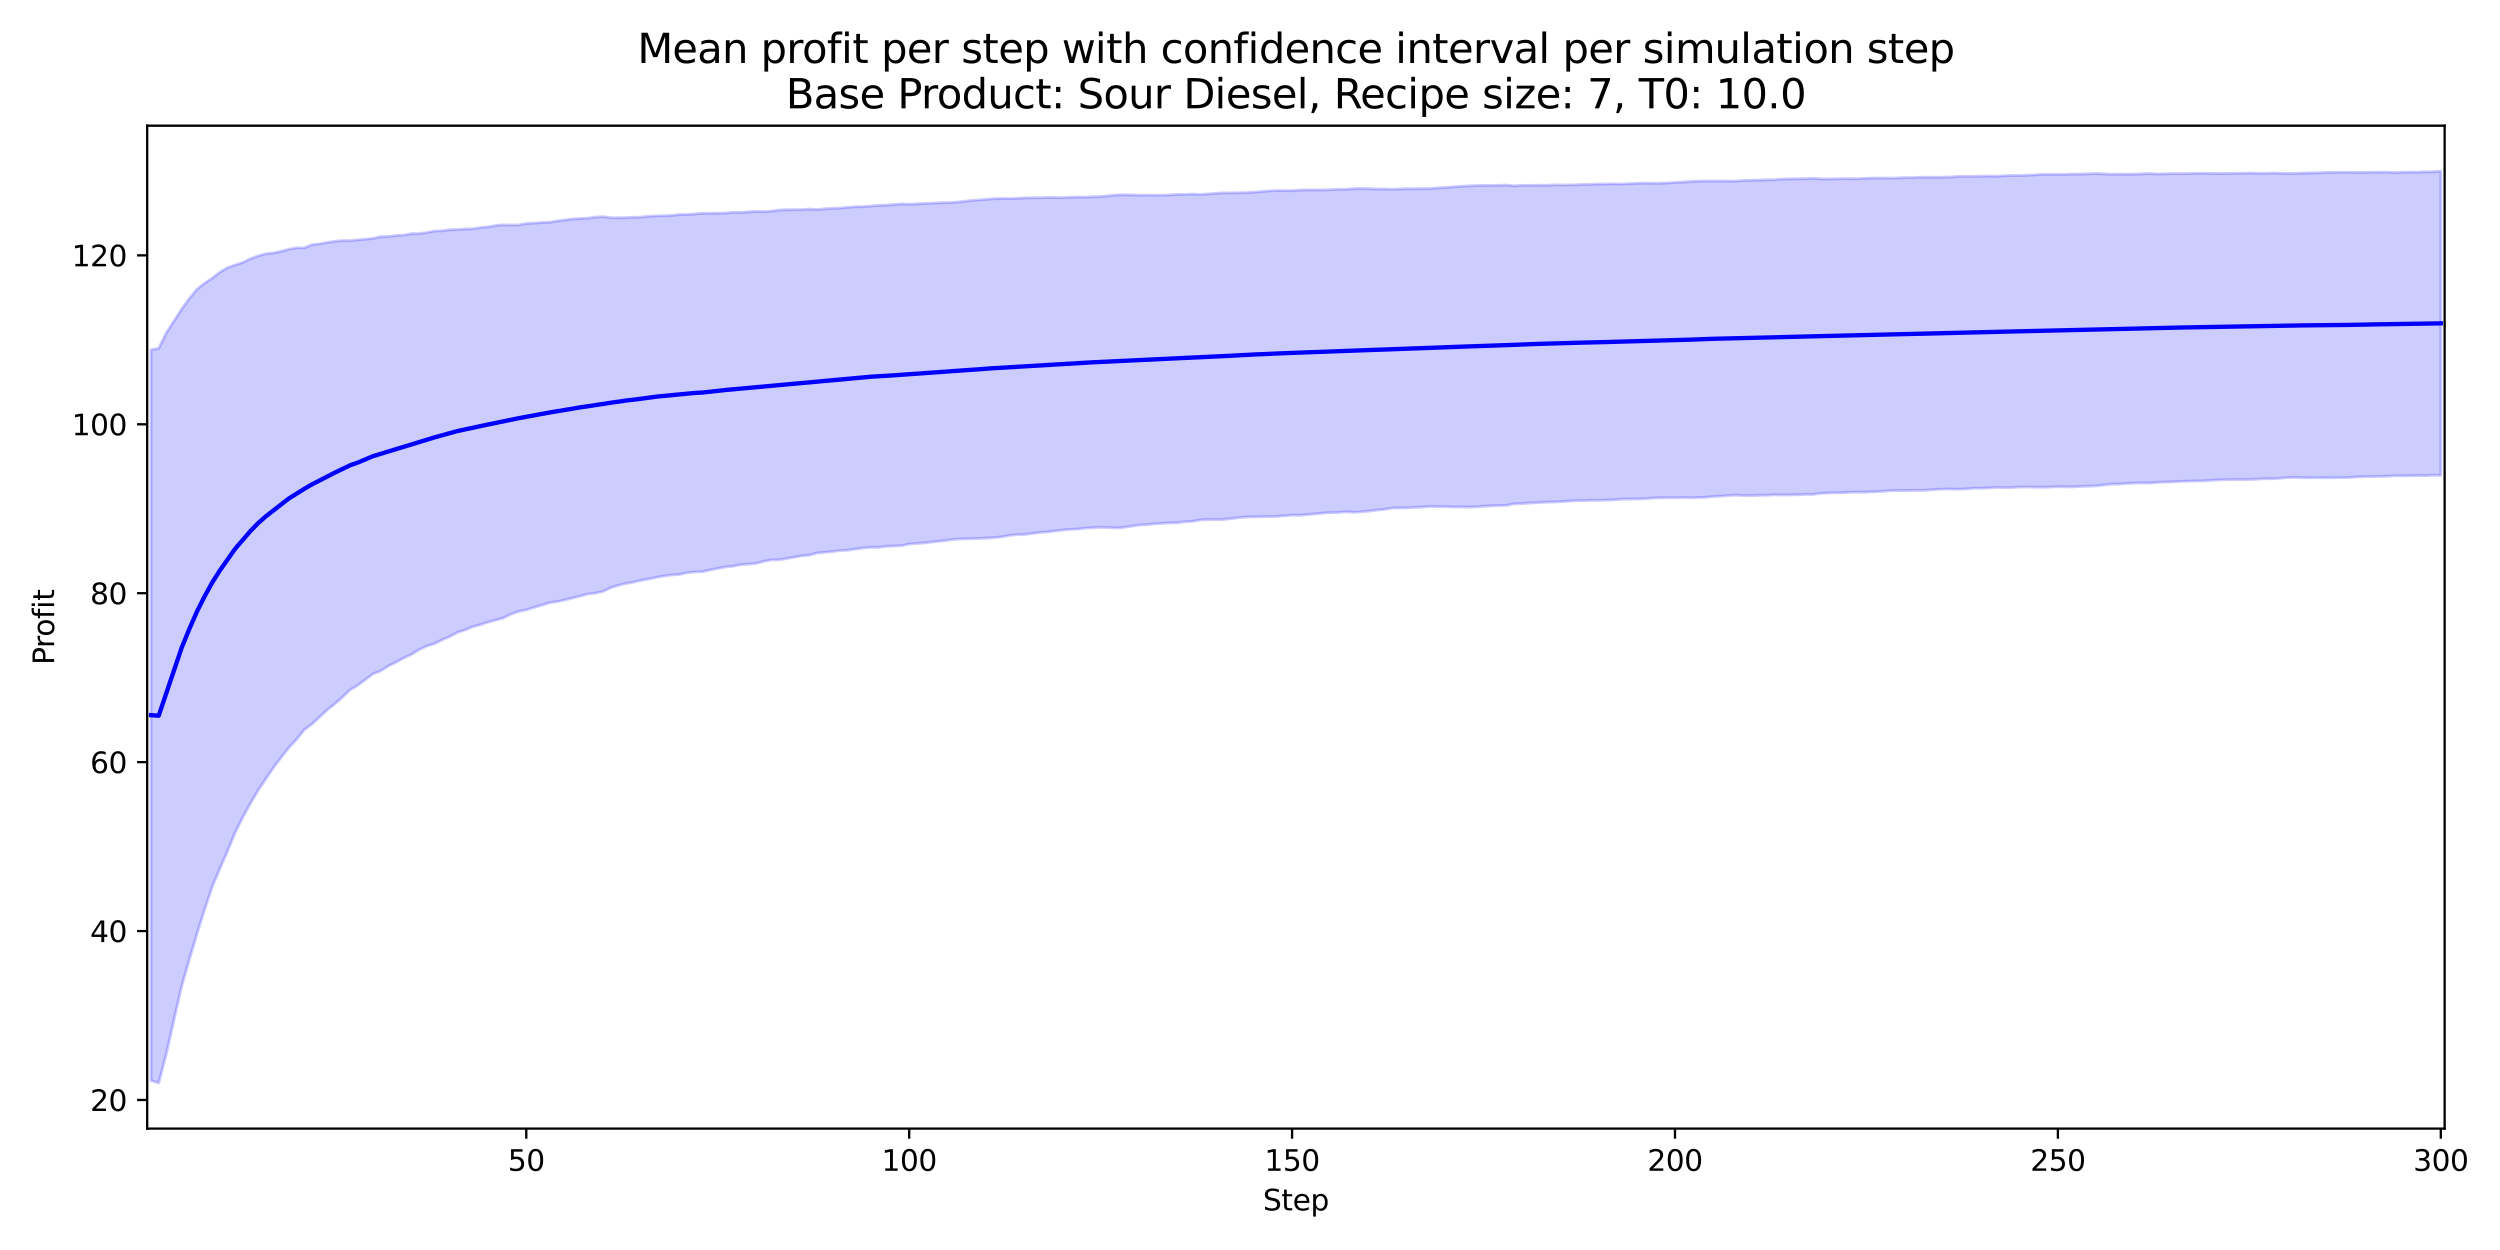 <?xml version="1.0" encoding="utf-8" standalone="no"?>
<!DOCTYPE svg PUBLIC "-//W3C//DTD SVG 1.1//EN"
  "http://www.w3.org/Graphics/SVG/1.1/DTD/svg11.dtd">
<svg xmlns:xlink="http://www.w3.org/1999/xlink" width="864pt" height="432pt" viewBox="0 0 864 432" xmlns="http://www.w3.org/2000/svg" version="1.1">
 <defs>
  <style type="text/css">*{stroke-linejoin: round; stroke-linecap: butt}</style>
 </defs>
 <g id="figure_1">
  <g id="patch_1">
   <path d="M 0 432 
L 864 432 
L 864 0 
L 0 0 
z
" style="fill: #ffffff"/>
  </g>
  <g id="axes_1">
   <g id="patch_2">
    <path d="M 50.87 390.04 
L 844.866 390.04 
L 844.866 43.44 
L 50.87 43.44 
z
" style="fill: #ffffff"/>
   </g>
   <g id="FillBetweenPolyCollection_1">
    <defs>
     <path id="macc518c034" d="M 52.193 -311.116 
L 52.193 -58.554 
L 54.84 -57.715 
L 57.487 -67.799 
L 60.133 -79.634 
L 62.78 -91.114 
L 65.427 -100.386 
L 68.073 -109.281 
L 70.72 -117.7 
L 73.367 -125.579 
L 76.013 -131.854 
L 78.66 -137.924 
L 81.307 -144.341 
L 83.953 -149.61 
L 86.6 -154.432 
L 89.246 -158.915 
L 91.893 -162.849 
L 94.54 -166.798 
L 97.186 -170.222 
L 99.833 -173.599 
L 102.48 -176.452 
L 105.126 -179.775 
L 107.773 -181.713 
L 110.42 -184.202 
L 113.066 -186.625 
L 115.713 -188.745 
L 118.36 -191.063 
L 121.006 -193.597 
L 123.653 -195.169 
L 126.3 -197.147 
L 128.946 -199.128 
L 131.593 -200.149 
L 134.24 -201.865 
L 136.886 -203.132 
L 139.533 -204.619 
L 142.18 -205.837 
L 144.826 -207.458 
L 147.473 -208.724 
L 150.119 -209.516 
L 152.766 -210.887 
L 155.413 -211.973 
L 158.059 -213.418 
L 160.706 -214.283 
L 163.353 -215.414 
L 165.999 -216.1 
L 168.646 -216.983 
L 171.293 -217.683 
L 173.939 -218.421 
L 176.586 -219.759 
L 179.233 -220.673 
L 181.879 -221.234 
L 184.526 -222.061 
L 187.173 -222.847 
L 189.819 -223.688 
L 192.466 -224.054 
L 195.113 -224.638 
L 197.759 -225.307 
L 200.406 -225.952 
L 203.053 -226.704 
L 205.699 -227.006 
L 208.346 -227.581 
L 210.993 -228.863 
L 213.639 -229.69 
L 216.286 -230.353 
L 218.932 -230.819 
L 221.579 -231.426 
L 224.226 -231.909 
L 226.872 -232.477 
L 229.519 -232.94 
L 232.166 -233.309 
L 234.812 -233.471 
L 237.459 -234.057 
L 240.106 -234.339 
L 242.752 -234.403 
L 245.399 -235.037 
L 248.046 -235.544 
L 250.692 -236.073 
L 253.339 -236.315 
L 255.986 -236.848 
L 258.632 -237.039 
L 261.279 -237.302 
L 263.926 -238.008 
L 266.572 -238.485 
L 269.219 -238.551 
L 271.866 -238.975 
L 274.512 -239.434 
L 277.159 -239.918 
L 279.806 -240.143 
L 282.452 -240.915 
L 285.099 -241.118 
L 287.745 -241.4 
L 290.392 -241.74 
L 293.039 -241.847 
L 295.685 -242.254 
L 298.332 -242.617 
L 300.979 -242.832 
L 303.625 -242.849 
L 306.272 -243.184 
L 308.919 -243.28 
L 311.565 -243.421 
L 314.212 -243.986 
L 316.859 -244.206 
L 319.505 -244.388 
L 322.152 -244.695 
L 324.799 -244.956 
L 327.445 -245.277 
L 330.092 -245.647 
L 332.739 -245.771 
L 335.385 -245.815 
L 338.032 -245.91 
L 340.679 -246.017 
L 343.325 -246.182 
L 345.972 -246.422 
L 348.618 -246.92 
L 351.265 -247.202 
L 353.912 -247.289 
L 356.558 -247.601 
L 359.205 -247.945 
L 361.852 -248.157 
L 364.498 -248.498 
L 367.145 -248.785 
L 369.792 -249.045 
L 372.438 -249.152 
L 375.085 -249.48 
L 377.732 -249.614 
L 380.378 -249.778 
L 383.025 -249.671 
L 385.672 -249.523 
L 388.318 -249.743 
L 390.965 -250.13 
L 393.612 -250.527 
L 396.258 -250.673 
L 398.905 -250.931 
L 401.552 -251.148 
L 404.198 -251.279 
L 406.845 -251.331 
L 409.492 -251.68 
L 412.138 -251.833 
L 414.785 -252.294 
L 417.431 -252.469 
L 420.078 -252.444 
L 422.725 -252.464 
L 425.371 -252.771 
L 428.018 -253.089 
L 430.665 -253.327 
L 433.311 -253.367 
L 435.958 -253.447 
L 438.605 -253.494 
L 441.251 -253.505 
L 443.898 -253.764 
L 446.545 -253.989 
L 449.191 -253.929 
L 451.838 -254.153 
L 454.485 -254.401 
L 457.131 -254.658 
L 459.778 -254.843 
L 462.425 -254.885 
L 465.071 -255.094 
L 467.718 -254.961 
L 470.365 -255.124 
L 473.011 -255.342 
L 475.658 -255.681 
L 478.305 -255.942 
L 480.951 -256.392 
L 483.598 -256.444 
L 486.244 -256.47 
L 488.891 -256.673 
L 491.538 -256.741 
L 494.184 -256.99 
L 496.831 -256.913 
L 499.478 -256.905 
L 502.124 -256.789 
L 504.771 -256.785 
L 507.418 -256.746 
L 510.064 -256.835 
L 512.711 -257.04 
L 515.358 -257.19 
L 518.004 -257.293 
L 520.651 -257.359 
L 523.298 -257.876 
L 525.944 -257.972 
L 528.591 -258.169 
L 531.238 -258.285 
L 533.884 -258.439 
L 536.531 -258.492 
L 539.178 -258.605 
L 541.824 -258.79 
L 544.471 -258.947 
L 547.117 -259 
L 549.764 -259.102 
L 552.411 -259.091 
L 555.057 -259.166 
L 557.704 -259.252 
L 560.351 -259.481 
L 562.997 -259.52 
L 565.644 -259.555 
L 568.291 -259.625 
L 570.937 -259.847 
L 573.584 -259.961 
L 576.231 -260.021 
L 578.877 -259.996 
L 581.524 -260.053 
L 584.171 -259.972 
L 586.817 -260.075 
L 589.464 -260.133 
L 592.111 -260.406 
L 594.757 -260.522 
L 597.404 -260.767 
L 600.051 -260.879 
L 602.697 -260.745 
L 605.344 -260.73 
L 607.991 -260.825 
L 610.637 -260.846 
L 613.284 -260.998 
L 615.93 -260.919 
L 618.577 -260.953 
L 621.224 -261.009 
L 623.87 -261.148 
L 626.517 -261.115 
L 629.164 -261.492 
L 631.81 -261.627 
L 634.457 -261.714 
L 637.104 -261.723 
L 639.75 -261.902 
L 642.397 -261.918 
L 645.044 -261.921 
L 647.69 -262.051 
L 650.337 -262.168 
L 652.984 -262.412 
L 655.63 -262.492 
L 658.277 -262.463 
L 660.924 -262.533 
L 663.57 -262.522 
L 666.217 -262.609 
L 668.864 -262.854 
L 671.51 -262.946 
L 674.157 -262.997 
L 676.804 -262.916 
L 679.45 -263.033 
L 682.097 -263.258 
L 684.743 -263.272 
L 687.39 -263.348 
L 690.037 -263.586 
L 692.683 -263.462 
L 695.33 -263.525 
L 697.977 -263.673 
L 700.623 -263.684 
L 703.27 -263.625 
L 705.917 -263.587 
L 708.563 -263.669 
L 711.21 -263.794 
L 713.857 -263.728 
L 716.503 -263.765 
L 719.15 -263.899 
L 721.797 -263.979 
L 724.443 -264.086 
L 727.09 -264.387 
L 729.737 -264.666 
L 732.383 -264.706 
L 735.03 -264.931 
L 737.677 -265.037 
L 740.323 -265.101 
L 742.97 -265.029 
L 745.616 -265.301 
L 748.263 -265.384 
L 750.91 -265.467 
L 753.556 -265.634 
L 756.203 -265.716 
L 758.85 -265.769 
L 761.496 -265.829 
L 764.143 -265.992 
L 766.79 -266.14 
L 769.436 -266.231 
L 772.083 -266.275 
L 774.73 -266.29 
L 777.376 -266.301 
L 780.023 -266.39 
L 782.67 -266.579 
L 785.316 -266.55 
L 787.963 -266.72 
L 790.61 -266.951 
L 793.256 -267.022 
L 795.903 -266.909 
L 798.55 -266.878 
L 801.196 -266.939 
L 803.843 -266.86 
L 806.49 -266.928 
L 809.136 -266.932 
L 811.783 -266.967 
L 814.429 -267.152 
L 817.076 -267.29 
L 819.723 -267.309 
L 822.369 -267.365 
L 825.016 -267.38 
L 827.663 -267.626 
L 830.309 -267.582 
L 832.956 -267.59 
L 835.603 -267.66 
L 838.249 -267.628 
L 840.896 -267.767 
L 843.543 -267.715 
L 843.543 -372.805 
L 843.543 -372.805 
L 840.896 -372.633 
L 838.249 -372.625 
L 835.603 -372.51 
L 832.956 -372.507 
L 830.309 -372.457 
L 827.663 -372.328 
L 825.016 -372.507 
L 822.369 -372.472 
L 819.723 -372.463 
L 817.076 -372.411 
L 814.429 -372.421 
L 811.783 -372.453 
L 809.136 -372.458 
L 806.49 -372.42 
L 803.843 -372.395 
L 801.196 -372.288 
L 798.55 -372.233 
L 795.903 -372.175 
L 793.256 -372.051 
L 790.61 -372.029 
L 787.963 -372.106 
L 785.316 -372.18 
L 782.67 -372.082 
L 780.023 -372.1 
L 777.376 -372.171 
L 774.73 -372.12 
L 772.083 -372.052 
L 769.436 -372.026 
L 766.79 -372.03 
L 764.143 -372.041 
L 761.496 -372.097 
L 758.85 -372.077 
L 756.203 -372.006 
L 753.556 -371.987 
L 750.91 -372.017 
L 748.263 -371.927 
L 745.616 -371.882 
L 742.97 -372.017 
L 740.323 -371.914 
L 737.677 -371.815 
L 735.03 -371.745 
L 732.383 -371.833 
L 729.737 -371.793 
L 727.09 -371.898 
L 724.443 -372.008 
L 721.797 -371.93 
L 719.15 -371.842 
L 716.503 -371.836 
L 713.857 -371.735 
L 711.21 -371.706 
L 708.563 -371.738 
L 705.917 -371.729 
L 703.27 -371.567 
L 700.623 -371.426 
L 697.977 -371.326 
L 695.33 -371.345 
L 692.683 -371.256 
L 690.037 -371.081 
L 687.39 -371.145 
L 684.743 -371.089 
L 682.097 -371.018 
L 679.45 -371.058 
L 676.804 -371.004 
L 674.157 -370.825 
L 671.51 -370.754 
L 668.864 -370.739 
L 666.217 -370.781 
L 663.57 -370.724 
L 660.924 -370.61 
L 658.277 -370.611 
L 655.63 -370.488 
L 652.984 -370.442 
L 650.337 -370.447 
L 647.69 -370.448 
L 645.044 -370.394 
L 642.397 -370.236 
L 639.75 -370.203 
L 637.104 -370.268 
L 634.457 -370.164 
L 631.81 -370.15 
L 629.164 -370.164 
L 626.517 -370.366 
L 623.87 -370.211 
L 621.224 -370.196 
L 618.577 -370.172 
L 615.93 -370.094 
L 613.284 -369.881 
L 610.637 -369.846 
L 607.991 -369.768 
L 605.344 -369.69 
L 602.697 -369.611 
L 600.051 -369.413 
L 597.404 -369.422 
L 594.757 -369.453 
L 592.111 -369.423 
L 589.464 -369.464 
L 586.817 -369.396 
L 584.171 -369.254 
L 581.524 -369.066 
L 578.877 -368.917 
L 576.231 -368.771 
L 573.584 -368.641 
L 570.937 -368.659 
L 568.291 -368.71 
L 565.644 -368.605 
L 562.997 -368.515 
L 560.351 -368.4 
L 557.704 -368.456 
L 555.057 -368.408 
L 552.411 -368.397 
L 549.764 -368.265 
L 547.117 -368.237 
L 544.471 -368.109 
L 541.824 -368.067 
L 539.178 -368.101 
L 536.531 -368.074 
L 533.884 -367.957 
L 531.238 -367.994 
L 528.591 -367.913 
L 525.944 -367.937 
L 523.298 -367.765 
L 520.651 -368.039 
L 518.004 -367.938 
L 515.358 -367.892 
L 512.711 -367.905 
L 510.064 -367.853 
L 507.418 -367.743 
L 504.771 -367.573 
L 502.124 -367.41 
L 499.478 -367.188 
L 496.831 -367.066 
L 494.184 -366.804 
L 491.538 -366.81 
L 488.891 -366.763 
L 486.244 -366.762 
L 483.598 -366.66 
L 480.951 -366.546 
L 478.305 -366.688 
L 475.658 -366.658 
L 473.011 -366.791 
L 470.365 -366.854 
L 467.718 -366.782 
L 465.071 -366.554 
L 462.425 -366.584 
L 459.778 -366.433 
L 457.131 -366.367 
L 454.485 -366.372 
L 451.838 -366.376 
L 449.191 -366.32 
L 446.545 -366.098 
L 443.898 -366.122 
L 441.251 -366.144 
L 438.605 -366.011 
L 435.958 -365.786 
L 433.311 -365.586 
L 430.665 -365.404 
L 428.018 -365.377 
L 425.371 -365.343 
L 422.725 -365.325 
L 420.078 -365.166 
L 417.431 -364.975 
L 414.785 -364.784 
L 412.138 -364.909 
L 409.492 -364.786 
L 406.845 -364.786 
L 404.198 -364.629 
L 401.552 -364.526 
L 398.905 -364.513 
L 396.258 -364.57 
L 393.612 -364.524 
L 390.965 -364.625 
L 388.318 -364.674 
L 385.672 -364.621 
L 383.025 -364.32 
L 380.378 -364.056 
L 377.732 -363.976 
L 375.085 -363.869 
L 372.438 -363.892 
L 369.792 -363.806 
L 367.145 -363.674 
L 364.498 -363.724 
L 361.852 -363.755 
L 359.205 -363.637 
L 356.558 -363.651 
L 353.912 -363.606 
L 351.265 -363.424 
L 348.618 -363.343 
L 345.972 -363.402 
L 343.325 -363.314 
L 340.679 -363.082 
L 338.032 -362.88 
L 335.385 -362.667 
L 332.739 -362.37 
L 330.092 -362.059 
L 327.445 -361.956 
L 324.799 -361.914 
L 322.152 -361.772 
L 319.505 -361.668 
L 316.859 -361.533 
L 314.212 -361.423 
L 311.565 -361.503 
L 308.919 -361.301 
L 306.272 -361.087 
L 303.625 -361.026 
L 300.979 -360.785 
L 298.332 -360.583 
L 295.685 -360.537 
L 293.039 -360.349 
L 290.392 -360.081 
L 287.745 -359.954 
L 285.099 -359.851 
L 282.452 -359.579 
L 279.806 -359.763 
L 277.159 -359.552 
L 274.512 -359.536 
L 271.866 -359.511 
L 269.219 -359.409 
L 266.572 -359.017 
L 263.926 -358.866 
L 261.279 -358.94 
L 258.632 -358.79 
L 255.986 -358.576 
L 253.339 -358.608 
L 250.692 -358.362 
L 248.046 -358.311 
L 245.399 -358.262 
L 242.752 -358.278 
L 240.106 -358.066 
L 237.459 -357.846 
L 234.812 -357.848 
L 232.166 -357.541 
L 229.519 -357.446 
L 226.872 -357.378 
L 224.226 -357.247 
L 221.579 -356.97 
L 218.932 -356.899 
L 216.286 -356.78 
L 213.639 -356.74 
L 210.993 -356.75 
L 208.346 -357.121 
L 205.699 -356.954 
L 203.053 -356.583 
L 200.406 -356.453 
L 197.759 -356.311 
L 195.113 -355.968 
L 192.466 -355.606 
L 189.819 -355.159 
L 187.173 -355.107 
L 184.526 -354.887 
L 181.879 -354.738 
L 179.233 -354.269 
L 176.586 -354.218 
L 173.939 -354.303 
L 171.293 -354.034 
L 168.646 -353.599 
L 165.999 -353.355 
L 163.353 -352.933 
L 160.706 -352.86 
L 158.059 -352.64 
L 155.413 -352.6 
L 152.766 -352.231 
L 150.119 -352.131 
L 147.473 -351.629 
L 144.826 -351.24 
L 142.18 -351.242 
L 139.533 -350.744 
L 136.886 -350.623 
L 134.24 -350.277 
L 131.593 -350.201 
L 128.946 -349.591 
L 126.3 -349.329 
L 123.653 -349.105 
L 121.006 -348.803 
L 118.36 -348.868 
L 115.713 -348.581 
L 113.066 -348.199 
L 110.42 -347.732 
L 107.773 -347.437 
L 105.126 -346.299 
L 102.48 -346.357 
L 99.833 -345.863 
L 97.186 -345.154 
L 94.54 -344.585 
L 91.893 -344.299 
L 89.246 -343.563 
L 86.6 -342.615 
L 83.953 -341.304 
L 81.307 -340.447 
L 78.66 -339.517 
L 76.013 -337.934 
L 73.367 -335.865 
L 70.72 -334.132 
L 68.073 -332.02 
L 65.427 -328.834 
L 62.78 -325.178 
L 60.133 -321.079 
L 57.487 -316.978 
L 54.84 -311.576 
L 52.193 -311.116 
z
" style="stroke: #0000ff; stroke-opacity: 0.2"/>
    </defs>
    <g clip-path="url(#p21b47704be)">
     <use xlink:href="#macc518c034" x="0" y="432" style="fill: #0000ff; fill-opacity: 0.2; stroke: #0000ff; stroke-opacity: 0.2"/>
    </g>
   </g>
   <g id="matplotlib.axis_1">
    <g id="xtick_1">
     <g id="line2d_1">
      <defs>
       <path id="m5b36a3ad47" d="M 0 0 
L 0 3.5 
" style="stroke: #000000; stroke-width: 0.8"/>
      </defs>
      <g>
       <use xlink:href="#m5b36a3ad47" x="181.879" y="390.04" style="stroke: #000000; stroke-width: 0.8"/>
      </g>
     </g>
     <g id="text_1">
      <!-- 50 -->
      <g transform="translate(175.517 404.638) scale(0.1 -0.1)">
       <defs>
        <path id="DejaVuSans-35" d="M 691 4666 
L 3169 4666 
L 3169 4134 
L 1269 4134 
L 1269 2991 
Q 1406 3038 1543 3061 
Q 1681 3084 1819 3084 
Q 2600 3084 3056 2656 
Q 3513 2228 3513 1497 
Q 3513 744 3044 326 
Q 2575 -91 1722 -91 
Q 1428 -91 1123 -41 
Q 819 9 494 109 
L 494 744 
Q 775 591 1075 516 
Q 1375 441 1709 441 
Q 2250 441 2565 725 
Q 2881 1009 2881 1497 
Q 2881 1984 2565 2268 
Q 2250 2553 1709 2553 
Q 1456 2553 1204 2497 
Q 953 2441 691 2322 
L 691 4666 
z
" transform="scale(0.016)"/>
        <path id="DejaVuSans-30" d="M 2034 4250 
Q 1547 4250 1301 3770 
Q 1056 3291 1056 2328 
Q 1056 1369 1301 889 
Q 1547 409 2034 409 
Q 2525 409 2770 889 
Q 3016 1369 3016 2328 
Q 3016 3291 2770 3770 
Q 2525 4250 2034 4250 
z
M 2034 4750 
Q 2819 4750 3233 4129 
Q 3647 3509 3647 2328 
Q 3647 1150 3233 529 
Q 2819 -91 2034 -91 
Q 1250 -91 836 529 
Q 422 1150 422 2328 
Q 422 3509 836 4129 
Q 1250 4750 2034 4750 
z
" transform="scale(0.016)"/>
       </defs>
       <use xlink:href="#DejaVuSans-35"/>
       <use xlink:href="#DejaVuSans-30" transform="translate(63.623 0)"/>
      </g>
     </g>
    </g>
    <g id="xtick_2">
     <g id="line2d_2">
      <g>
       <use xlink:href="#m5b36a3ad47" x="314.212" y="390.04" style="stroke: #000000; stroke-width: 0.8"/>
      </g>
     </g>
     <g id="text_2">
      <!-- 100 -->
      <g transform="translate(304.668 404.638) scale(0.1 -0.1)">
       <defs>
        <path id="DejaVuSans-31" d="M 794 531 
L 1825 531 
L 1825 4091 
L 703 3866 
L 703 4441 
L 1819 4666 
L 2450 4666 
L 2450 531 
L 3481 531 
L 3481 0 
L 794 0 
L 794 531 
z
" transform="scale(0.016)"/>
       </defs>
       <use xlink:href="#DejaVuSans-31"/>
       <use xlink:href="#DejaVuSans-30" transform="translate(63.623 0)"/>
       <use xlink:href="#DejaVuSans-30" transform="translate(127.246 0)"/>
      </g>
     </g>
    </g>
    <g id="xtick_3">
     <g id="line2d_3">
      <g>
       <use xlink:href="#m5b36a3ad47" x="446.545" y="390.04" style="stroke: #000000; stroke-width: 0.8"/>
      </g>
     </g>
     <g id="text_3">
      <!-- 150 -->
      <g transform="translate(437.001 404.638) scale(0.1 -0.1)">
       <use xlink:href="#DejaVuSans-31"/>
       <use xlink:href="#DejaVuSans-35" transform="translate(63.623 0)"/>
       <use xlink:href="#DejaVuSans-30" transform="translate(127.246 0)"/>
      </g>
     </g>
    </g>
    <g id="xtick_4">
     <g id="line2d_4">
      <g>
       <use xlink:href="#m5b36a3ad47" x="578.877" y="390.04" style="stroke: #000000; stroke-width: 0.8"/>
      </g>
     </g>
     <g id="text_4">
      <!-- 200 -->
      <g transform="translate(569.334 404.638) scale(0.1 -0.1)">
       <defs>
        <path id="DejaVuSans-32" d="M 1228 531 
L 3431 531 
L 3431 0 
L 469 0 
L 469 531 
Q 828 903 1448 1529 
Q 2069 2156 2228 2338 
Q 2531 2678 2651 2914 
Q 2772 3150 2772 3378 
Q 2772 3750 2511 3984 
Q 2250 4219 1831 4219 
Q 1534 4219 1204 4116 
Q 875 4013 500 3803 
L 500 4441 
Q 881 4594 1212 4672 
Q 1544 4750 1819 4750 
Q 2544 4750 2975 4387 
Q 3406 4025 3406 3419 
Q 3406 3131 3298 2873 
Q 3191 2616 2906 2266 
Q 2828 2175 2409 1742 
Q 1991 1309 1228 531 
z
" transform="scale(0.016)"/>
       </defs>
       <use xlink:href="#DejaVuSans-32"/>
       <use xlink:href="#DejaVuSans-30" transform="translate(63.623 0)"/>
       <use xlink:href="#DejaVuSans-30" transform="translate(127.246 0)"/>
      </g>
     </g>
    </g>
    <g id="xtick_5">
     <g id="line2d_5">
      <g>
       <use xlink:href="#m5b36a3ad47" x="711.21" y="390.04" style="stroke: #000000; stroke-width: 0.8"/>
      </g>
     </g>
     <g id="text_5">
      <!-- 250 -->
      <g transform="translate(701.666 404.638) scale(0.1 -0.1)">
       <use xlink:href="#DejaVuSans-32"/>
       <use xlink:href="#DejaVuSans-35" transform="translate(63.623 0)"/>
       <use xlink:href="#DejaVuSans-30" transform="translate(127.246 0)"/>
      </g>
     </g>
    </g>
    <g id="xtick_6">
     <g id="line2d_6">
      <g>
       <use xlink:href="#m5b36a3ad47" x="843.543" y="390.04" style="stroke: #000000; stroke-width: 0.8"/>
      </g>
     </g>
     <g id="text_6">
      <!-- 300 -->
      <g transform="translate(833.999 404.638) scale(0.1 -0.1)">
       <defs>
        <path id="DejaVuSans-33" d="M 2597 2516 
Q 3050 2419 3304 2112 
Q 3559 1806 3559 1356 
Q 3559 666 3084 287 
Q 2609 -91 1734 -91 
Q 1441 -91 1130 -33 
Q 819 25 488 141 
L 488 750 
Q 750 597 1062 519 
Q 1375 441 1716 441 
Q 2309 441 2620 675 
Q 2931 909 2931 1356 
Q 2931 1769 2642 2001 
Q 2353 2234 1838 2234 
L 1294 2234 
L 1294 2753 
L 1863 2753 
Q 2328 2753 2575 2939 
Q 2822 3125 2822 3475 
Q 2822 3834 2567 4026 
Q 2313 4219 1838 4219 
Q 1578 4219 1281 4162 
Q 984 4106 628 3988 
L 628 4550 
Q 988 4650 1302 4700 
Q 1616 4750 1894 4750 
Q 2613 4750 3031 4423 
Q 3450 4097 3450 3541 
Q 3450 3153 3228 2886 
Q 3006 2619 2597 2516 
z
" transform="scale(0.016)"/>
       </defs>
       <use xlink:href="#DejaVuSans-33"/>
       <use xlink:href="#DejaVuSans-30" transform="translate(63.623 0)"/>
       <use xlink:href="#DejaVuSans-30" transform="translate(127.246 0)"/>
      </g>
     </g>
    </g>
    <g id="text_7">
     <!-- Step -->
     <g transform="translate(436.483 418.317) scale(0.1 -0.1)">
      <defs>
       <path id="DejaVuSans-53" d="M 3425 4513 
L 3425 3897 
Q 3066 4069 2747 4153 
Q 2428 4238 2131 4238 
Q 1616 4238 1336 4038 
Q 1056 3838 1056 3469 
Q 1056 3159 1242 3001 
Q 1428 2844 1947 2747 
L 2328 2669 
Q 3034 2534 3370 2195 
Q 3706 1856 3706 1288 
Q 3706 609 3251 259 
Q 2797 -91 1919 -91 
Q 1588 -91 1214 -16 
Q 841 59 441 206 
L 441 856 
Q 825 641 1194 531 
Q 1563 422 1919 422 
Q 2459 422 2753 634 
Q 3047 847 3047 1241 
Q 3047 1584 2836 1778 
Q 2625 1972 2144 2069 
L 1759 2144 
Q 1053 2284 737 2584 
Q 422 2884 422 3419 
Q 422 4038 858 4394 
Q 1294 4750 2059 4750 
Q 2388 4750 2728 4690 
Q 3069 4631 3425 4513 
z
" transform="scale(0.016)"/>
       <path id="DejaVuSans-74" d="M 1172 4494 
L 1172 3500 
L 2356 3500 
L 2356 3053 
L 1172 3053 
L 1172 1153 
Q 1172 725 1289 603 
Q 1406 481 1766 481 
L 2356 481 
L 2356 0 
L 1766 0 
Q 1100 0 847 248 
Q 594 497 594 1153 
L 594 3053 
L 172 3053 
L 172 3500 
L 594 3500 
L 594 4494 
L 1172 4494 
z
" transform="scale(0.016)"/>
       <path id="DejaVuSans-65" d="M 3597 1894 
L 3597 1613 
L 953 1613 
Q 991 1019 1311 708 
Q 1631 397 2203 397 
Q 2534 397 2845 478 
Q 3156 559 3463 722 
L 3463 178 
Q 3153 47 2828 -22 
Q 2503 -91 2169 -91 
Q 1331 -91 842 396 
Q 353 884 353 1716 
Q 353 2575 817 3079 
Q 1281 3584 2069 3584 
Q 2775 3584 3186 3129 
Q 3597 2675 3597 1894 
z
M 3022 2063 
Q 3016 2534 2758 2815 
Q 2500 3097 2075 3097 
Q 1594 3097 1305 2825 
Q 1016 2553 972 2059 
L 3022 2063 
z
" transform="scale(0.016)"/>
       <path id="DejaVuSans-70" d="M 1159 525 
L 1159 -1331 
L 581 -1331 
L 581 3500 
L 1159 3500 
L 1159 2969 
Q 1341 3281 1617 3432 
Q 1894 3584 2278 3584 
Q 2916 3584 3314 3078 
Q 3713 2572 3713 1747 
Q 3713 922 3314 415 
Q 2916 -91 2278 -91 
Q 1894 -91 1617 61 
Q 1341 213 1159 525 
z
M 3116 1747 
Q 3116 2381 2855 2742 
Q 2594 3103 2138 3103 
Q 1681 3103 1420 2742 
Q 1159 2381 1159 1747 
Q 1159 1113 1420 752 
Q 1681 391 2138 391 
Q 2594 391 2855 752 
Q 3116 1113 3116 1747 
z
" transform="scale(0.016)"/>
      </defs>
      <use xlink:href="#DejaVuSans-53"/>
      <use xlink:href="#DejaVuSans-74" transform="translate(63.477 0)"/>
      <use xlink:href="#DejaVuSans-65" transform="translate(102.686 0)"/>
      <use xlink:href="#DejaVuSans-70" transform="translate(164.209 0)"/>
     </g>
    </g>
   </g>
   <g id="matplotlib.axis_2">
    <g id="ytick_1">
     <g id="line2d_7">
      <defs>
       <path id="m7b946bbbb9" d="M 0 0 
L -3.5 0 
" style="stroke: #000000; stroke-width: 0.8"/>
      </defs>
      <g>
       <use xlink:href="#m7b946bbbb9" x="50.87" y="380.156" style="stroke: #000000; stroke-width: 0.8"/>
      </g>
     </g>
     <g id="text_8">
      <!-- 20 -->
      <g transform="translate(31.145 383.956) scale(0.1 -0.1)">
       <use xlink:href="#DejaVuSans-32"/>
       <use xlink:href="#DejaVuSans-30" transform="translate(63.623 0)"/>
      </g>
     </g>
    </g>
    <g id="ytick_2">
     <g id="line2d_8">
      <g>
       <use xlink:href="#m7b946bbbb9" x="50.87" y="321.775" style="stroke: #000000; stroke-width: 0.8"/>
      </g>
     </g>
     <g id="text_9">
      <!-- 40 -->
      <g transform="translate(31.145 325.574) scale(0.1 -0.1)">
       <defs>
        <path id="DejaVuSans-34" d="M 2419 4116 
L 825 1625 
L 2419 1625 
L 2419 4116 
z
M 2253 4666 
L 3047 4666 
L 3047 1625 
L 3713 1625 
L 3713 1100 
L 3047 1100 
L 3047 0 
L 2419 0 
L 2419 1100 
L 313 1100 
L 313 1709 
L 2253 4666 
z
" transform="scale(0.016)"/>
       </defs>
       <use xlink:href="#DejaVuSans-34"/>
       <use xlink:href="#DejaVuSans-30" transform="translate(63.623 0)"/>
      </g>
     </g>
    </g>
    <g id="ytick_3">
     <g id="line2d_9">
      <g>
       <use xlink:href="#m7b946bbbb9" x="50.87" y="263.394" style="stroke: #000000; stroke-width: 0.8"/>
      </g>
     </g>
     <g id="text_10">
      <!-- 60 -->
      <g transform="translate(31.145 267.193) scale(0.1 -0.1)">
       <defs>
        <path id="DejaVuSans-36" d="M 2113 2584 
Q 1688 2584 1439 2293 
Q 1191 2003 1191 1497 
Q 1191 994 1439 701 
Q 1688 409 2113 409 
Q 2538 409 2786 701 
Q 3034 994 3034 1497 
Q 3034 2003 2786 2293 
Q 2538 2584 2113 2584 
z
M 3366 4563 
L 3366 3988 
Q 3128 4100 2886 4159 
Q 2644 4219 2406 4219 
Q 1781 4219 1451 3797 
Q 1122 3375 1075 2522 
Q 1259 2794 1537 2939 
Q 1816 3084 2150 3084 
Q 2853 3084 3261 2657 
Q 3669 2231 3669 1497 
Q 3669 778 3244 343 
Q 2819 -91 2113 -91 
Q 1303 -91 875 529 
Q 447 1150 447 2328 
Q 447 3434 972 4092 
Q 1497 4750 2381 4750 
Q 2619 4750 2861 4703 
Q 3103 4656 3366 4563 
z
" transform="scale(0.016)"/>
       </defs>
       <use xlink:href="#DejaVuSans-36"/>
       <use xlink:href="#DejaVuSans-30" transform="translate(63.623 0)"/>
      </g>
     </g>
    </g>
    <g id="ytick_4">
     <g id="line2d_10">
      <g>
       <use xlink:href="#m7b946bbbb9" x="50.87" y="205.012" style="stroke: #000000; stroke-width: 0.8"/>
      </g>
     </g>
     <g id="text_11">
      <!-- 80 -->
      <g transform="translate(31.145 208.812) scale(0.1 -0.1)">
       <defs>
        <path id="DejaVuSans-38" d="M 2034 2216 
Q 1584 2216 1326 1975 
Q 1069 1734 1069 1313 
Q 1069 891 1326 650 
Q 1584 409 2034 409 
Q 2484 409 2743 651 
Q 3003 894 3003 1313 
Q 3003 1734 2745 1975 
Q 2488 2216 2034 2216 
z
M 1403 2484 
Q 997 2584 770 2862 
Q 544 3141 544 3541 
Q 544 4100 942 4425 
Q 1341 4750 2034 4750 
Q 2731 4750 3128 4425 
Q 3525 4100 3525 3541 
Q 3525 3141 3298 2862 
Q 3072 2584 2669 2484 
Q 3125 2378 3379 2068 
Q 3634 1759 3634 1313 
Q 3634 634 3220 271 
Q 2806 -91 2034 -91 
Q 1263 -91 848 271 
Q 434 634 434 1313 
Q 434 1759 690 2068 
Q 947 2378 1403 2484 
z
M 1172 3481 
Q 1172 3119 1398 2916 
Q 1625 2713 2034 2713 
Q 2441 2713 2670 2916 
Q 2900 3119 2900 3481 
Q 2900 3844 2670 4047 
Q 2441 4250 2034 4250 
Q 1625 4250 1398 4047 
Q 1172 3844 1172 3481 
z
" transform="scale(0.016)"/>
       </defs>
       <use xlink:href="#DejaVuSans-38"/>
       <use xlink:href="#DejaVuSans-30" transform="translate(63.623 0)"/>
      </g>
     </g>
    </g>
    <g id="ytick_5">
     <g id="line2d_11">
      <g>
       <use xlink:href="#m7b946bbbb9" x="50.87" y="146.631" style="stroke: #000000; stroke-width: 0.8"/>
      </g>
     </g>
     <g id="text_12">
      <!-- 100 -->
      <g transform="translate(24.782 150.43) scale(0.1 -0.1)">
       <use xlink:href="#DejaVuSans-31"/>
       <use xlink:href="#DejaVuSans-30" transform="translate(63.623 0)"/>
       <use xlink:href="#DejaVuSans-30" transform="translate(127.246 0)"/>
      </g>
     </g>
    </g>
    <g id="ytick_6">
     <g id="line2d_12">
      <g>
       <use xlink:href="#m7b946bbbb9" x="50.87" y="88.25" style="stroke: #000000; stroke-width: 0.8"/>
      </g>
     </g>
     <g id="text_13">
      <!-- 120 -->
      <g transform="translate(24.782 92.049) scale(0.1 -0.1)">
       <use xlink:href="#DejaVuSans-31"/>
       <use xlink:href="#DejaVuSans-32" transform="translate(63.623 0)"/>
       <use xlink:href="#DejaVuSans-30" transform="translate(127.246 0)"/>
      </g>
     </g>
    </g>
    <g id="text_14">
     <!-- Profit -->
     <g transform="translate(18.703 229.779) rotate(-90) scale(0.1 -0.1)">
      <defs>
       <path id="DejaVuSans-50" d="M 1259 4147 
L 1259 2394 
L 2053 2394 
Q 2494 2394 2734 2622 
Q 2975 2850 2975 3272 
Q 2975 3691 2734 3919 
Q 2494 4147 2053 4147 
L 1259 4147 
z
M 628 4666 
L 2053 4666 
Q 2838 4666 3239 4311 
Q 3641 3956 3641 3272 
Q 3641 2581 3239 2228 
Q 2838 1875 2053 1875 
L 1259 1875 
L 1259 0 
L 628 0 
L 628 4666 
z
" transform="scale(0.016)"/>
       <path id="DejaVuSans-72" d="M 2631 2963 
Q 2534 3019 2420 3045 
Q 2306 3072 2169 3072 
Q 1681 3072 1420 2755 
Q 1159 2438 1159 1844 
L 1159 0 
L 581 0 
L 581 3500 
L 1159 3500 
L 1159 2956 
Q 1341 3275 1631 3429 
Q 1922 3584 2338 3584 
Q 2397 3584 2469 3576 
Q 2541 3569 2628 3553 
L 2631 2963 
z
" transform="scale(0.016)"/>
       <path id="DejaVuSans-6f" d="M 1959 3097 
Q 1497 3097 1228 2736 
Q 959 2375 959 1747 
Q 959 1119 1226 758 
Q 1494 397 1959 397 
Q 2419 397 2687 759 
Q 2956 1122 2956 1747 
Q 2956 2369 2687 2733 
Q 2419 3097 1959 3097 
z
M 1959 3584 
Q 2709 3584 3137 3096 
Q 3566 2609 3566 1747 
Q 3566 888 3137 398 
Q 2709 -91 1959 -91 
Q 1206 -91 779 398 
Q 353 888 353 1747 
Q 353 2609 779 3096 
Q 1206 3584 1959 3584 
z
" transform="scale(0.016)"/>
       <path id="DejaVuSans-66" d="M 2375 4863 
L 2375 4384 
L 1825 4384 
Q 1516 4384 1395 4259 
Q 1275 4134 1275 3809 
L 1275 3500 
L 2222 3500 
L 2222 3053 
L 1275 3053 
L 1275 0 
L 697 0 
L 697 3053 
L 147 3053 
L 147 3500 
L 697 3500 
L 697 3744 
Q 697 4328 969 4595 
Q 1241 4863 1831 4863 
L 2375 4863 
z
" transform="scale(0.016)"/>
       <path id="DejaVuSans-69" d="M 603 3500 
L 1178 3500 
L 1178 0 
L 603 0 
L 603 3500 
z
M 603 4863 
L 1178 4863 
L 1178 4134 
L 603 4134 
L 603 4863 
z
" transform="scale(0.016)"/>
      </defs>
      <use xlink:href="#DejaVuSans-50"/>
      <use xlink:href="#DejaVuSans-72" transform="translate(58.553 0)"/>
      <use xlink:href="#DejaVuSans-6f" transform="translate(97.416 0)"/>
      <use xlink:href="#DejaVuSans-66" transform="translate(158.598 0)"/>
      <use xlink:href="#DejaVuSans-69" transform="translate(193.803 0)"/>
      <use xlink:href="#DejaVuSans-74" transform="translate(221.586 0)"/>
     </g>
    </g>
   </g>
   <g id="line2d_13">
    <path d="M 52.193 247.165 
L 54.84 247.355 
L 62.78 223.854 
L 65.427 217.39 
L 68.073 211.349 
L 70.72 206.084 
L 73.367 201.278 
L 76.013 197.106 
L 81.307 189.606 
L 86.6 183.476 
L 89.246 180.761 
L 91.893 178.426 
L 97.186 174.312 
L 99.833 172.269 
L 105.126 168.963 
L 107.773 167.425 
L 115.713 163.337 
L 121.006 160.8 
L 123.653 159.863 
L 128.946 157.64 
L 150.119 151.176 
L 158.059 148.971 
L 168.646 146.709 
L 179.233 144.529 
L 189.819 142.576 
L 195.113 141.697 
L 200.406 140.798 
L 205.699 140.02 
L 210.993 139.194 
L 216.286 138.434 
L 221.579 137.802 
L 226.872 137.072 
L 240.106 135.798 
L 242.752 135.66 
L 250.692 134.783 
L 300.979 130.192 
L 308.919 129.71 
L 322.152 128.767 
L 343.325 127.252 
L 377.732 125.205 
L 425.371 122.943 
L 433.311 122.524 
L 443.898 122.057 
L 504.771 119.821 
L 515.358 119.459 
L 523.298 119.18 
L 531.238 118.861 
L 544.471 118.472 
L 555.057 118.213 
L 584.171 117.387 
L 592.111 117.086 
L 618.577 116.438 
L 629.164 116.172 
L 687.39 114.754 
L 697.977 114.5 
L 737.677 113.574 
L 753.556 113.189 
L 795.903 112.458 
L 811.783 112.29 
L 822.369 112.082 
L 840.896 111.8 
L 843.543 111.74 
L 843.543 111.74 
" clip-path="url(#p21b47704be)" style="fill: none; stroke: #0000ff; stroke-width: 1.5; stroke-linecap: square"/>
   </g>
   <g id="patch_3">
    <path d="M 50.87 390.04 
L 50.87 43.44 
" style="fill: none; stroke: #000000; stroke-width: 0.8; stroke-linejoin: miter; stroke-linecap: square"/>
   </g>
   <g id="patch_4">
    <path d="M 844.866 390.04 
L 844.866 43.44 
" style="fill: none; stroke: #000000; stroke-width: 0.8; stroke-linejoin: miter; stroke-linecap: square"/>
   </g>
   <g id="patch_5">
    <path d="M 50.87 390.04 
L 844.866 390.04 
" style="fill: none; stroke: #000000; stroke-width: 0.8; stroke-linejoin: miter; stroke-linecap: square"/>
   </g>
   <g id="patch_6">
    <path d="M 50.87 43.44 
L 844.866 43.44 
" style="fill: none; stroke: #000000; stroke-width: 0.8; stroke-linejoin: miter; stroke-linecap: square"/>
   </g>
   <g id="text_15">
    <!-- Mean profit per step with confidence interval per simulation step -->
    <g transform="translate(220.285 21.763) scale(0.14 -0.14)">
     <defs>
      <path id="DejaVuSans-4d" d="M 628 4666 
L 1569 4666 
L 2759 1491 
L 3956 4666 
L 4897 4666 
L 4897 0 
L 4281 0 
L 4281 4097 
L 3078 897 
L 2444 897 
L 1241 4097 
L 1241 0 
L 628 0 
L 628 4666 
z
" transform="scale(0.016)"/>
      <path id="DejaVuSans-61" d="M 2194 1759 
Q 1497 1759 1228 1600 
Q 959 1441 959 1056 
Q 959 750 1161 570 
Q 1363 391 1709 391 
Q 2188 391 2477 730 
Q 2766 1069 2766 1631 
L 2766 1759 
L 2194 1759 
z
M 3341 1997 
L 3341 0 
L 2766 0 
L 2766 531 
Q 2569 213 2275 61 
Q 1981 -91 1556 -91 
Q 1019 -91 701 211 
Q 384 513 384 1019 
Q 384 1609 779 1909 
Q 1175 2209 1959 2209 
L 2766 2209 
L 2766 2266 
Q 2766 2663 2505 2880 
Q 2244 3097 1772 3097 
Q 1472 3097 1187 3025 
Q 903 2953 641 2809 
L 641 3341 
Q 956 3463 1253 3523 
Q 1550 3584 1831 3584 
Q 2591 3584 2966 3190 
Q 3341 2797 3341 1997 
z
" transform="scale(0.016)"/>
      <path id="DejaVuSans-6e" d="M 3513 2113 
L 3513 0 
L 2938 0 
L 2938 2094 
Q 2938 2591 2744 2837 
Q 2550 3084 2163 3084 
Q 1697 3084 1428 2787 
Q 1159 2491 1159 1978 
L 1159 0 
L 581 0 
L 581 3500 
L 1159 3500 
L 1159 2956 
Q 1366 3272 1645 3428 
Q 1925 3584 2291 3584 
Q 2894 3584 3203 3211 
Q 3513 2838 3513 2113 
z
" transform="scale(0.016)"/>
      <path id="DejaVuSans-20" transform="scale(0.016)"/>
      <path id="DejaVuSans-73" d="M 2834 3397 
L 2834 2853 
Q 2591 2978 2328 3040 
Q 2066 3103 1784 3103 
Q 1356 3103 1142 2972 
Q 928 2841 928 2578 
Q 928 2378 1081 2264 
Q 1234 2150 1697 2047 
L 1894 2003 
Q 2506 1872 2764 1633 
Q 3022 1394 3022 966 
Q 3022 478 2636 193 
Q 2250 -91 1575 -91 
Q 1294 -91 989 -36 
Q 684 19 347 128 
L 347 722 
Q 666 556 975 473 
Q 1284 391 1588 391 
Q 1994 391 2212 530 
Q 2431 669 2431 922 
Q 2431 1156 2273 1281 
Q 2116 1406 1581 1522 
L 1381 1569 
Q 847 1681 609 1914 
Q 372 2147 372 2553 
Q 372 3047 722 3315 
Q 1072 3584 1716 3584 
Q 2034 3584 2315 3537 
Q 2597 3491 2834 3397 
z
" transform="scale(0.016)"/>
      <path id="DejaVuSans-77" d="M 269 3500 
L 844 3500 
L 1563 769 
L 2278 3500 
L 2956 3500 
L 3675 769 
L 4391 3500 
L 4966 3500 
L 4050 0 
L 3372 0 
L 2619 2869 
L 1863 0 
L 1184 0 
L 269 3500 
z
" transform="scale(0.016)"/>
      <path id="DejaVuSans-68" d="M 3513 2113 
L 3513 0 
L 2938 0 
L 2938 2094 
Q 2938 2591 2744 2837 
Q 2550 3084 2163 3084 
Q 1697 3084 1428 2787 
Q 1159 2491 1159 1978 
L 1159 0 
L 581 0 
L 581 4863 
L 1159 4863 
L 1159 2956 
Q 1366 3272 1645 3428 
Q 1925 3584 2291 3584 
Q 2894 3584 3203 3211 
Q 3513 2838 3513 2113 
z
" transform="scale(0.016)"/>
      <path id="DejaVuSans-63" d="M 3122 3366 
L 3122 2828 
Q 2878 2963 2633 3030 
Q 2388 3097 2138 3097 
Q 1578 3097 1268 2742 
Q 959 2388 959 1747 
Q 959 1106 1268 751 
Q 1578 397 2138 397 
Q 2388 397 2633 464 
Q 2878 531 3122 666 
L 3122 134 
Q 2881 22 2623 -34 
Q 2366 -91 2075 -91 
Q 1284 -91 818 406 
Q 353 903 353 1747 
Q 353 2603 823 3093 
Q 1294 3584 2113 3584 
Q 2378 3584 2631 3529 
Q 2884 3475 3122 3366 
z
" transform="scale(0.016)"/>
      <path id="DejaVuSans-64" d="M 2906 2969 
L 2906 4863 
L 3481 4863 
L 3481 0 
L 2906 0 
L 2906 525 
Q 2725 213 2448 61 
Q 2172 -91 1784 -91 
Q 1150 -91 751 415 
Q 353 922 353 1747 
Q 353 2572 751 3078 
Q 1150 3584 1784 3584 
Q 2172 3584 2448 3432 
Q 2725 3281 2906 2969 
z
M 947 1747 
Q 947 1113 1208 752 
Q 1469 391 1925 391 
Q 2381 391 2643 752 
Q 2906 1113 2906 1747 
Q 2906 2381 2643 2742 
Q 2381 3103 1925 3103 
Q 1469 3103 1208 2742 
Q 947 2381 947 1747 
z
" transform="scale(0.016)"/>
      <path id="DejaVuSans-76" d="M 191 3500 
L 800 3500 
L 1894 563 
L 2988 3500 
L 3597 3500 
L 2284 0 
L 1503 0 
L 191 3500 
z
" transform="scale(0.016)"/>
      <path id="DejaVuSans-6c" d="M 603 4863 
L 1178 4863 
L 1178 0 
L 603 0 
L 603 4863 
z
" transform="scale(0.016)"/>
      <path id="DejaVuSans-6d" d="M 3328 2828 
Q 3544 3216 3844 3400 
Q 4144 3584 4550 3584 
Q 5097 3584 5394 3201 
Q 5691 2819 5691 2113 
L 5691 0 
L 5113 0 
L 5113 2094 
Q 5113 2597 4934 2840 
Q 4756 3084 4391 3084 
Q 3944 3084 3684 2787 
Q 3425 2491 3425 1978 
L 3425 0 
L 2847 0 
L 2847 2094 
Q 2847 2600 2669 2842 
Q 2491 3084 2119 3084 
Q 1678 3084 1418 2786 
Q 1159 2488 1159 1978 
L 1159 0 
L 581 0 
L 581 3500 
L 1159 3500 
L 1159 2956 
Q 1356 3278 1631 3431 
Q 1906 3584 2284 3584 
Q 2666 3584 2933 3390 
Q 3200 3197 3328 2828 
z
" transform="scale(0.016)"/>
      <path id="DejaVuSans-75" d="M 544 1381 
L 544 3500 
L 1119 3500 
L 1119 1403 
Q 1119 906 1312 657 
Q 1506 409 1894 409 
Q 2359 409 2629 706 
Q 2900 1003 2900 1516 
L 2900 3500 
L 3475 3500 
L 3475 0 
L 2900 0 
L 2900 538 
Q 2691 219 2414 64 
Q 2138 -91 1772 -91 
Q 1169 -91 856 284 
Q 544 659 544 1381 
z
M 1991 3584 
L 1991 3584 
z
" transform="scale(0.016)"/>
     </defs>
     <use xlink:href="#DejaVuSans-4d"/>
     <use xlink:href="#DejaVuSans-65" transform="translate(86.279 0)"/>
     <use xlink:href="#DejaVuSans-61" transform="translate(147.803 0)"/>
     <use xlink:href="#DejaVuSans-6e" transform="translate(209.082 0)"/>
     <use xlink:href="#DejaVuSans-20" transform="translate(272.461 0)"/>
     <use xlink:href="#DejaVuSans-70" transform="translate(304.248 0)"/>
     <use xlink:href="#DejaVuSans-72" transform="translate(367.725 0)"/>
     <use xlink:href="#DejaVuSans-6f" transform="translate(406.588 0)"/>
     <use xlink:href="#DejaVuSans-66" transform="translate(467.77 0)"/>
     <use xlink:href="#DejaVuSans-69" transform="translate(502.975 0)"/>
     <use xlink:href="#DejaVuSans-74" transform="translate(530.758 0)"/>
     <use xlink:href="#DejaVuSans-20" transform="translate(569.967 0)"/>
     <use xlink:href="#DejaVuSans-70" transform="translate(601.754 0)"/>
     <use xlink:href="#DejaVuSans-65" transform="translate(665.23 0)"/>
     <use xlink:href="#DejaVuSans-72" transform="translate(726.754 0)"/>
     <use xlink:href="#DejaVuSans-20" transform="translate(767.867 0)"/>
     <use xlink:href="#DejaVuSans-73" transform="translate(799.654 0)"/>
     <use xlink:href="#DejaVuSans-74" transform="translate(851.754 0)"/>
     <use xlink:href="#DejaVuSans-65" transform="translate(890.963 0)"/>
     <use xlink:href="#DejaVuSans-70" transform="translate(952.486 0)"/>
     <use xlink:href="#DejaVuSans-20" transform="translate(1015.963 0)"/>
     <use xlink:href="#DejaVuSans-77" transform="translate(1047.75 0)"/>
     <use xlink:href="#DejaVuSans-69" transform="translate(1129.537 0)"/>
     <use xlink:href="#DejaVuSans-74" transform="translate(1157.32 0)"/>
     <use xlink:href="#DejaVuSans-68" transform="translate(1196.529 0)"/>
     <use xlink:href="#DejaVuSans-20" transform="translate(1259.908 0)"/>
     <use xlink:href="#DejaVuSans-63" transform="translate(1291.695 0)"/>
     <use xlink:href="#DejaVuSans-6f" transform="translate(1346.676 0)"/>
     <use xlink:href="#DejaVuSans-6e" transform="translate(1407.857 0)"/>
     <use xlink:href="#DejaVuSans-66" transform="translate(1471.236 0)"/>
     <use xlink:href="#DejaVuSans-69" transform="translate(1506.441 0)"/>
     <use xlink:href="#DejaVuSans-64" transform="translate(1534.225 0)"/>
     <use xlink:href="#DejaVuSans-65" transform="translate(1597.701 0)"/>
     <use xlink:href="#DejaVuSans-6e" transform="translate(1659.225 0)"/>
     <use xlink:href="#DejaVuSans-63" transform="translate(1722.604 0)"/>
     <use xlink:href="#DejaVuSans-65" transform="translate(1777.584 0)"/>
     <use xlink:href="#DejaVuSans-20" transform="translate(1839.107 0)"/>
     <use xlink:href="#DejaVuSans-69" transform="translate(1870.895 0)"/>
     <use xlink:href="#DejaVuSans-6e" transform="translate(1898.678 0)"/>
     <use xlink:href="#DejaVuSans-74" transform="translate(1962.057 0)"/>
     <use xlink:href="#DejaVuSans-65" transform="translate(2001.266 0)"/>
     <use xlink:href="#DejaVuSans-72" transform="translate(2062.789 0)"/>
     <use xlink:href="#DejaVuSans-76" transform="translate(2103.902 0)"/>
     <use xlink:href="#DejaVuSans-61" transform="translate(2163.082 0)"/>
     <use xlink:href="#DejaVuSans-6c" transform="translate(2224.361 0)"/>
     <use xlink:href="#DejaVuSans-20" transform="translate(2252.145 0)"/>
     <use xlink:href="#DejaVuSans-70" transform="translate(2283.932 0)"/>
     <use xlink:href="#DejaVuSans-65" transform="translate(2347.408 0)"/>
     <use xlink:href="#DejaVuSans-72" transform="translate(2408.932 0)"/>
     <use xlink:href="#DejaVuSans-20" transform="translate(2450.045 0)"/>
     <use xlink:href="#DejaVuSans-73" transform="translate(2481.832 0)"/>
     <use xlink:href="#DejaVuSans-69" transform="translate(2533.932 0)"/>
     <use xlink:href="#DejaVuSans-6d" transform="translate(2561.715 0)"/>
     <use xlink:href="#DejaVuSans-75" transform="translate(2659.127 0)"/>
     <use xlink:href="#DejaVuSans-6c" transform="translate(2722.506 0)"/>
     <use xlink:href="#DejaVuSans-61" transform="translate(2750.289 0)"/>
     <use xlink:href="#DejaVuSans-74" transform="translate(2811.568 0)"/>
     <use xlink:href="#DejaVuSans-69" transform="translate(2850.777 0)"/>
     <use xlink:href="#DejaVuSans-6f" transform="translate(2878.561 0)"/>
     <use xlink:href="#DejaVuSans-6e" transform="translate(2939.742 0)"/>
     <use xlink:href="#DejaVuSans-20" transform="translate(3003.121 0)"/>
     <use xlink:href="#DejaVuSans-73" transform="translate(3034.908 0)"/>
     <use xlink:href="#DejaVuSans-74" transform="translate(3087.008 0)"/>
     <use xlink:href="#DejaVuSans-65" transform="translate(3126.217 0)"/>
     <use xlink:href="#DejaVuSans-70" transform="translate(3187.74 0)"/>
    </g>
    <!-- Base Product: Sour Diesel, Recipe size: 7, T0: 10.0 -->
    <g transform="translate(271.603 37.44) scale(0.14 -0.14)">
     <defs>
      <path id="DejaVuSans-42" d="M 1259 2228 
L 1259 519 
L 2272 519 
Q 2781 519 3026 730 
Q 3272 941 3272 1375 
Q 3272 1813 3026 2020 
Q 2781 2228 2272 2228 
L 1259 2228 
z
M 1259 4147 
L 1259 2741 
L 2194 2741 
Q 2656 2741 2882 2914 
Q 3109 3088 3109 3444 
Q 3109 3797 2882 3972 
Q 2656 4147 2194 4147 
L 1259 4147 
z
M 628 4666 
L 2241 4666 
Q 2963 4666 3353 4366 
Q 3744 4066 3744 3513 
Q 3744 3084 3544 2831 
Q 3344 2578 2956 2516 
Q 3422 2416 3680 2098 
Q 3938 1781 3938 1306 
Q 3938 681 3513 340 
Q 3088 0 2303 0 
L 628 0 
L 628 4666 
z
" transform="scale(0.016)"/>
      <path id="DejaVuSans-3a" d="M 750 794 
L 1409 794 
L 1409 0 
L 750 0 
L 750 794 
z
M 750 3309 
L 1409 3309 
L 1409 2516 
L 750 2516 
L 750 3309 
z
" transform="scale(0.016)"/>
      <path id="DejaVuSans-44" d="M 1259 4147 
L 1259 519 
L 2022 519 
Q 2988 519 3436 956 
Q 3884 1394 3884 2338 
Q 3884 3275 3436 3711 
Q 2988 4147 2022 4147 
L 1259 4147 
z
M 628 4666 
L 1925 4666 
Q 3281 4666 3915 4102 
Q 4550 3538 4550 2338 
Q 4550 1131 3912 565 
Q 3275 0 1925 0 
L 628 0 
L 628 4666 
z
" transform="scale(0.016)"/>
      <path id="DejaVuSans-2c" d="M 750 794 
L 1409 794 
L 1409 256 
L 897 -744 
L 494 -744 
L 750 256 
L 750 794 
z
" transform="scale(0.016)"/>
      <path id="DejaVuSans-52" d="M 2841 2188 
Q 3044 2119 3236 1894 
Q 3428 1669 3622 1275 
L 4263 0 
L 3584 0 
L 2988 1197 
Q 2756 1666 2539 1819 
Q 2322 1972 1947 1972 
L 1259 1972 
L 1259 0 
L 628 0 
L 628 4666 
L 2053 4666 
Q 2853 4666 3247 4331 
Q 3641 3997 3641 3322 
Q 3641 2881 3436 2590 
Q 3231 2300 2841 2188 
z
M 1259 4147 
L 1259 2491 
L 2053 2491 
Q 2509 2491 2742 2702 
Q 2975 2913 2975 3322 
Q 2975 3731 2742 3939 
Q 2509 4147 2053 4147 
L 1259 4147 
z
" transform="scale(0.016)"/>
      <path id="DejaVuSans-7a" d="M 353 3500 
L 3084 3500 
L 3084 2975 
L 922 459 
L 3084 459 
L 3084 0 
L 275 0 
L 275 525 
L 2438 3041 
L 353 3041 
L 353 3500 
z
" transform="scale(0.016)"/>
      <path id="DejaVuSans-37" d="M 525 4666 
L 3525 4666 
L 3525 4397 
L 1831 0 
L 1172 0 
L 2766 4134 
L 525 4134 
L 525 4666 
z
" transform="scale(0.016)"/>
      <path id="DejaVuSans-54" d="M -19 4666 
L 3928 4666 
L 3928 4134 
L 2272 4134 
L 2272 0 
L 1638 0 
L 1638 4134 
L -19 4134 
L -19 4666 
z
" transform="scale(0.016)"/>
      <path id="DejaVuSans-2e" d="M 684 794 
L 1344 794 
L 1344 0 
L 684 0 
L 684 794 
z
" transform="scale(0.016)"/>
     </defs>
     <use xlink:href="#DejaVuSans-42"/>
     <use xlink:href="#DejaVuSans-61" transform="translate(68.604 0)"/>
     <use xlink:href="#DejaVuSans-73" transform="translate(129.883 0)"/>
     <use xlink:href="#DejaVuSans-65" transform="translate(181.982 0)"/>
     <use xlink:href="#DejaVuSans-20" transform="translate(243.506 0)"/>
     <use xlink:href="#DejaVuSans-50" transform="translate(275.293 0)"/>
     <use xlink:href="#DejaVuSans-72" transform="translate(333.846 0)"/>
     <use xlink:href="#DejaVuSans-6f" transform="translate(372.709 0)"/>
     <use xlink:href="#DejaVuSans-64" transform="translate(433.891 0)"/>
     <use xlink:href="#DejaVuSans-75" transform="translate(497.367 0)"/>
     <use xlink:href="#DejaVuSans-63" transform="translate(560.746 0)"/>
     <use xlink:href="#DejaVuSans-74" transform="translate(615.727 0)"/>
     <use xlink:href="#DejaVuSans-3a" transform="translate(654.936 0)"/>
     <use xlink:href="#DejaVuSans-20" transform="translate(688.627 0)"/>
     <use xlink:href="#DejaVuSans-53" transform="translate(720.414 0)"/>
     <use xlink:href="#DejaVuSans-6f" transform="translate(783.891 0)"/>
     <use xlink:href="#DejaVuSans-75" transform="translate(845.072 0)"/>
     <use xlink:href="#DejaVuSans-72" transform="translate(908.451 0)"/>
     <use xlink:href="#DejaVuSans-20" transform="translate(949.564 0)"/>
     <use xlink:href="#DejaVuSans-44" transform="translate(981.352 0)"/>
     <use xlink:href="#DejaVuSans-69" transform="translate(1058.354 0)"/>
     <use xlink:href="#DejaVuSans-65" transform="translate(1086.137 0)"/>
     <use xlink:href="#DejaVuSans-73" transform="translate(1147.66 0)"/>
     <use xlink:href="#DejaVuSans-65" transform="translate(1199.76 0)"/>
     <use xlink:href="#DejaVuSans-6c" transform="translate(1261.283 0)"/>
     <use xlink:href="#DejaVuSans-2c" transform="translate(1289.066 0)"/>
     <use xlink:href="#DejaVuSans-20" transform="translate(1320.854 0)"/>
     <use xlink:href="#DejaVuSans-52" transform="translate(1352.641 0)"/>
     <use xlink:href="#DejaVuSans-65" transform="translate(1417.623 0)"/>
     <use xlink:href="#DejaVuSans-63" transform="translate(1479.146 0)"/>
     <use xlink:href="#DejaVuSans-69" transform="translate(1534.127 0)"/>
     <use xlink:href="#DejaVuSans-70" transform="translate(1561.91 0)"/>
     <use xlink:href="#DejaVuSans-65" transform="translate(1625.387 0)"/>
     <use xlink:href="#DejaVuSans-20" transform="translate(1686.91 0)"/>
     <use xlink:href="#DejaVuSans-73" transform="translate(1718.697 0)"/>
     <use xlink:href="#DejaVuSans-69" transform="translate(1770.797 0)"/>
     <use xlink:href="#DejaVuSans-7a" transform="translate(1798.58 0)"/>
     <use xlink:href="#DejaVuSans-65" transform="translate(1851.07 0)"/>
     <use xlink:href="#DejaVuSans-3a" transform="translate(1912.594 0)"/>
     <use xlink:href="#DejaVuSans-20" transform="translate(1946.285 0)"/>
     <use xlink:href="#DejaVuSans-37" transform="translate(1978.072 0)"/>
     <use xlink:href="#DejaVuSans-2c" transform="translate(2041.695 0)"/>
     <use xlink:href="#DejaVuSans-20" transform="translate(2073.482 0)"/>
     <use xlink:href="#DejaVuSans-54" transform="translate(2105.27 0)"/>
     <use xlink:href="#DejaVuSans-30" transform="translate(2166.354 0)"/>
     <use xlink:href="#DejaVuSans-3a" transform="translate(2229.977 0)"/>
     <use xlink:href="#DejaVuSans-20" transform="translate(2263.668 0)"/>
     <use xlink:href="#DejaVuSans-31" transform="translate(2295.455 0)"/>
     <use xlink:href="#DejaVuSans-30" transform="translate(2359.078 0)"/>
     <use xlink:href="#DejaVuSans-2e" transform="translate(2422.701 0)"/>
     <use xlink:href="#DejaVuSans-30" transform="translate(2454.488 0)"/>
    </g>
   </g>
  </g>
 </g>
 <defs>
  <clipPath id="p21b47704be">
   <rect x="50.87" y="43.44" width="793.996" height="346.6"/>
  </clipPath>
 </defs>
</svg>
